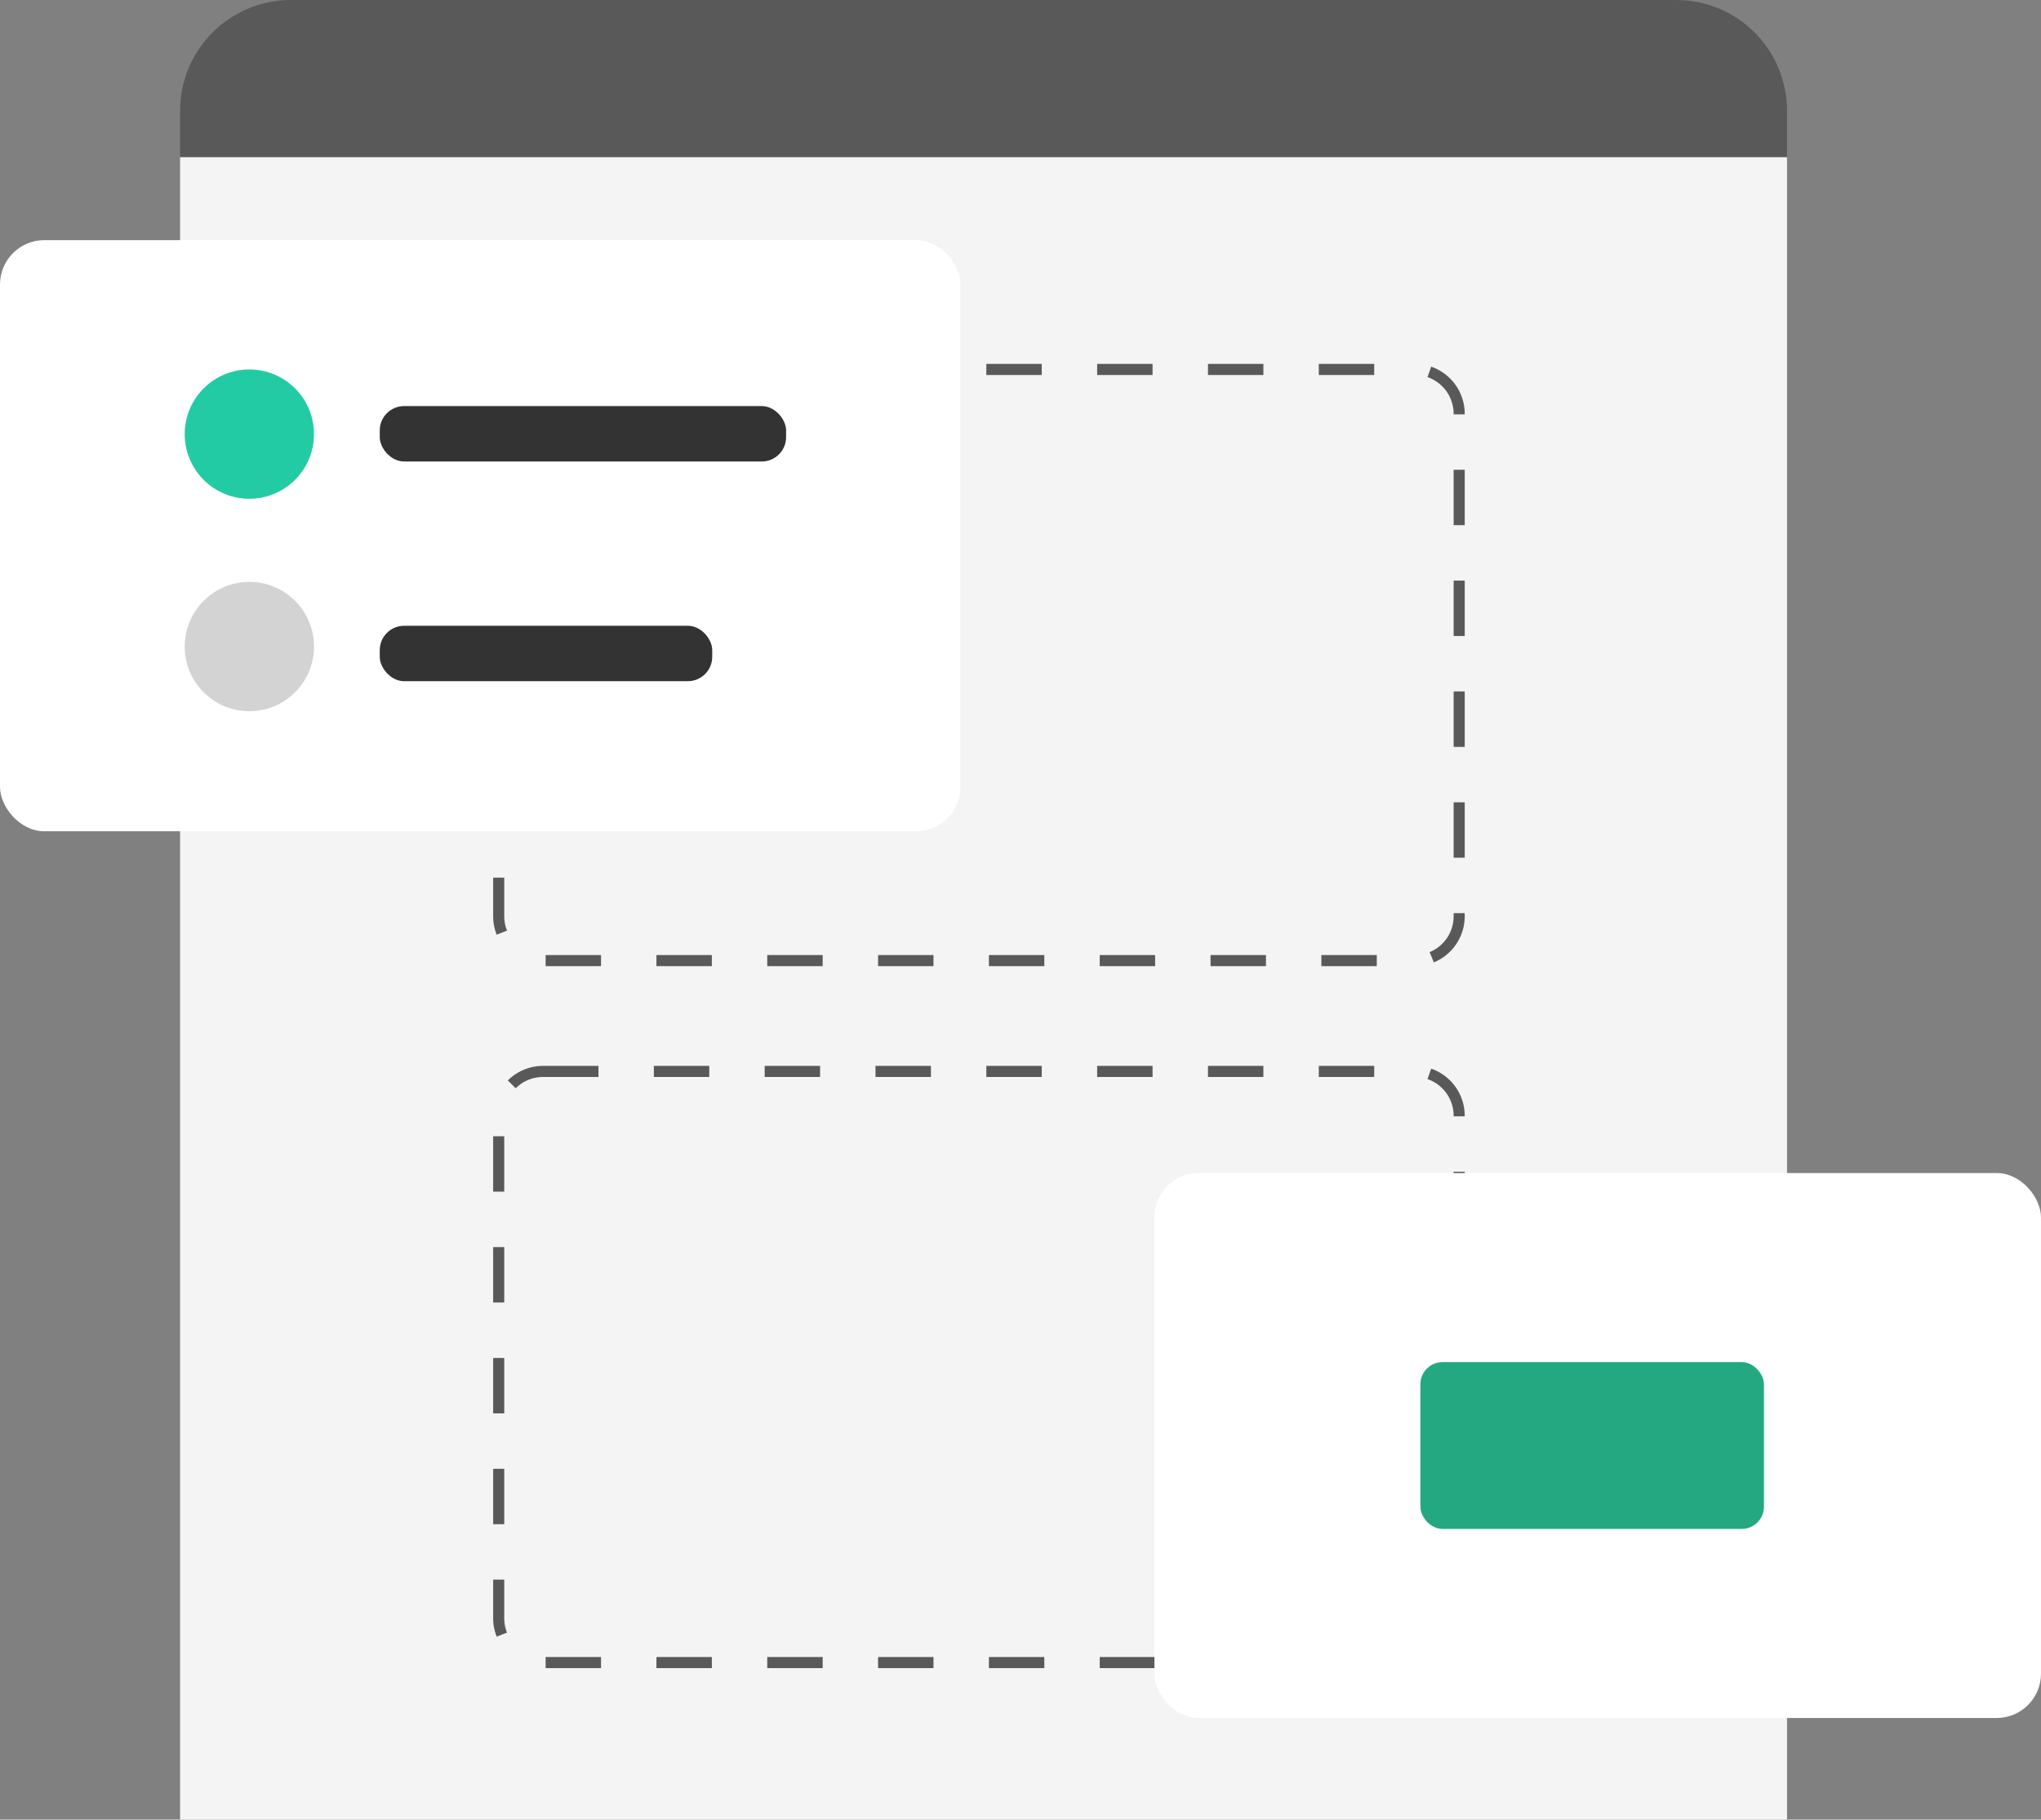 <svg xmlns="http://www.w3.org/2000/svg" width="221" height="197" viewBox="0 0 221 197">
    <rect x="0" y="0" width="221" height="197" fill="#808080" stroke="none"/>
    <g fill="none" fill-rule="evenodd">
        <path fill="#F4F4F4" fill-rule="nonzero" d="M19.5 17h174v180h-174z"/>
        <path stroke="#595959" stroke-dasharray="6,6" stroke-width="1.2" d="M58.8 40h94.4a4.8 4.8 0 0 1 4.8 4.8v54.4a4.8 4.8 0 0 1-4.8 4.8H58.8a4.8 4.8 0 0 1-4.8-4.8V44.8a4.8 4.8 0 0 1 4.8-4.8zM58.8 116h94.4a4.8 4.8 0 0 1 4.8 4.8v54.4a4.8 4.8 0 0 1-4.8 4.8H58.8a4.8 4.8 0 0 1-4.8-4.8v-54.4a4.8 4.8 0 0 1 4.8-4.8z"/>
        <path fill="#595959" fill-rule="nonzero" d="M31.5 0h150c6.627 0 12 5.373 12 12v5h-174v-5c0-6.627 5.373-12 12-12z"/>
        <g fill-rule="nonzero" transform="translate(0 26)">
            <rect width="104" height="64" fill="#FFF" rx="4.8"/>
            <g transform="translate(20 14)">
                <circle cx="7" cy="7" r="7" fill="#23CBA5"/>
                <circle cx="7" cy="30" r="7" fill="#D3D3D3"/>
                <rect width="44" height="6" x="21.12" y="3.964" fill="#333" rx="2.64"/>
                <rect width="36" height="6" x="21.12" y="27.75" fill="#333" rx="2.64"/>
            </g>
        </g>
        <g fill-rule="nonzero" transform="translate(125 127)">
            <rect width="96" height="59" fill="#FFF" rx="4.8"/>
            <rect width="37.2" height="18.061" fill="#24A882" rx="2.4" transform="translate(28.8 20.47)"/>
        </g>
    </g>
</svg>
